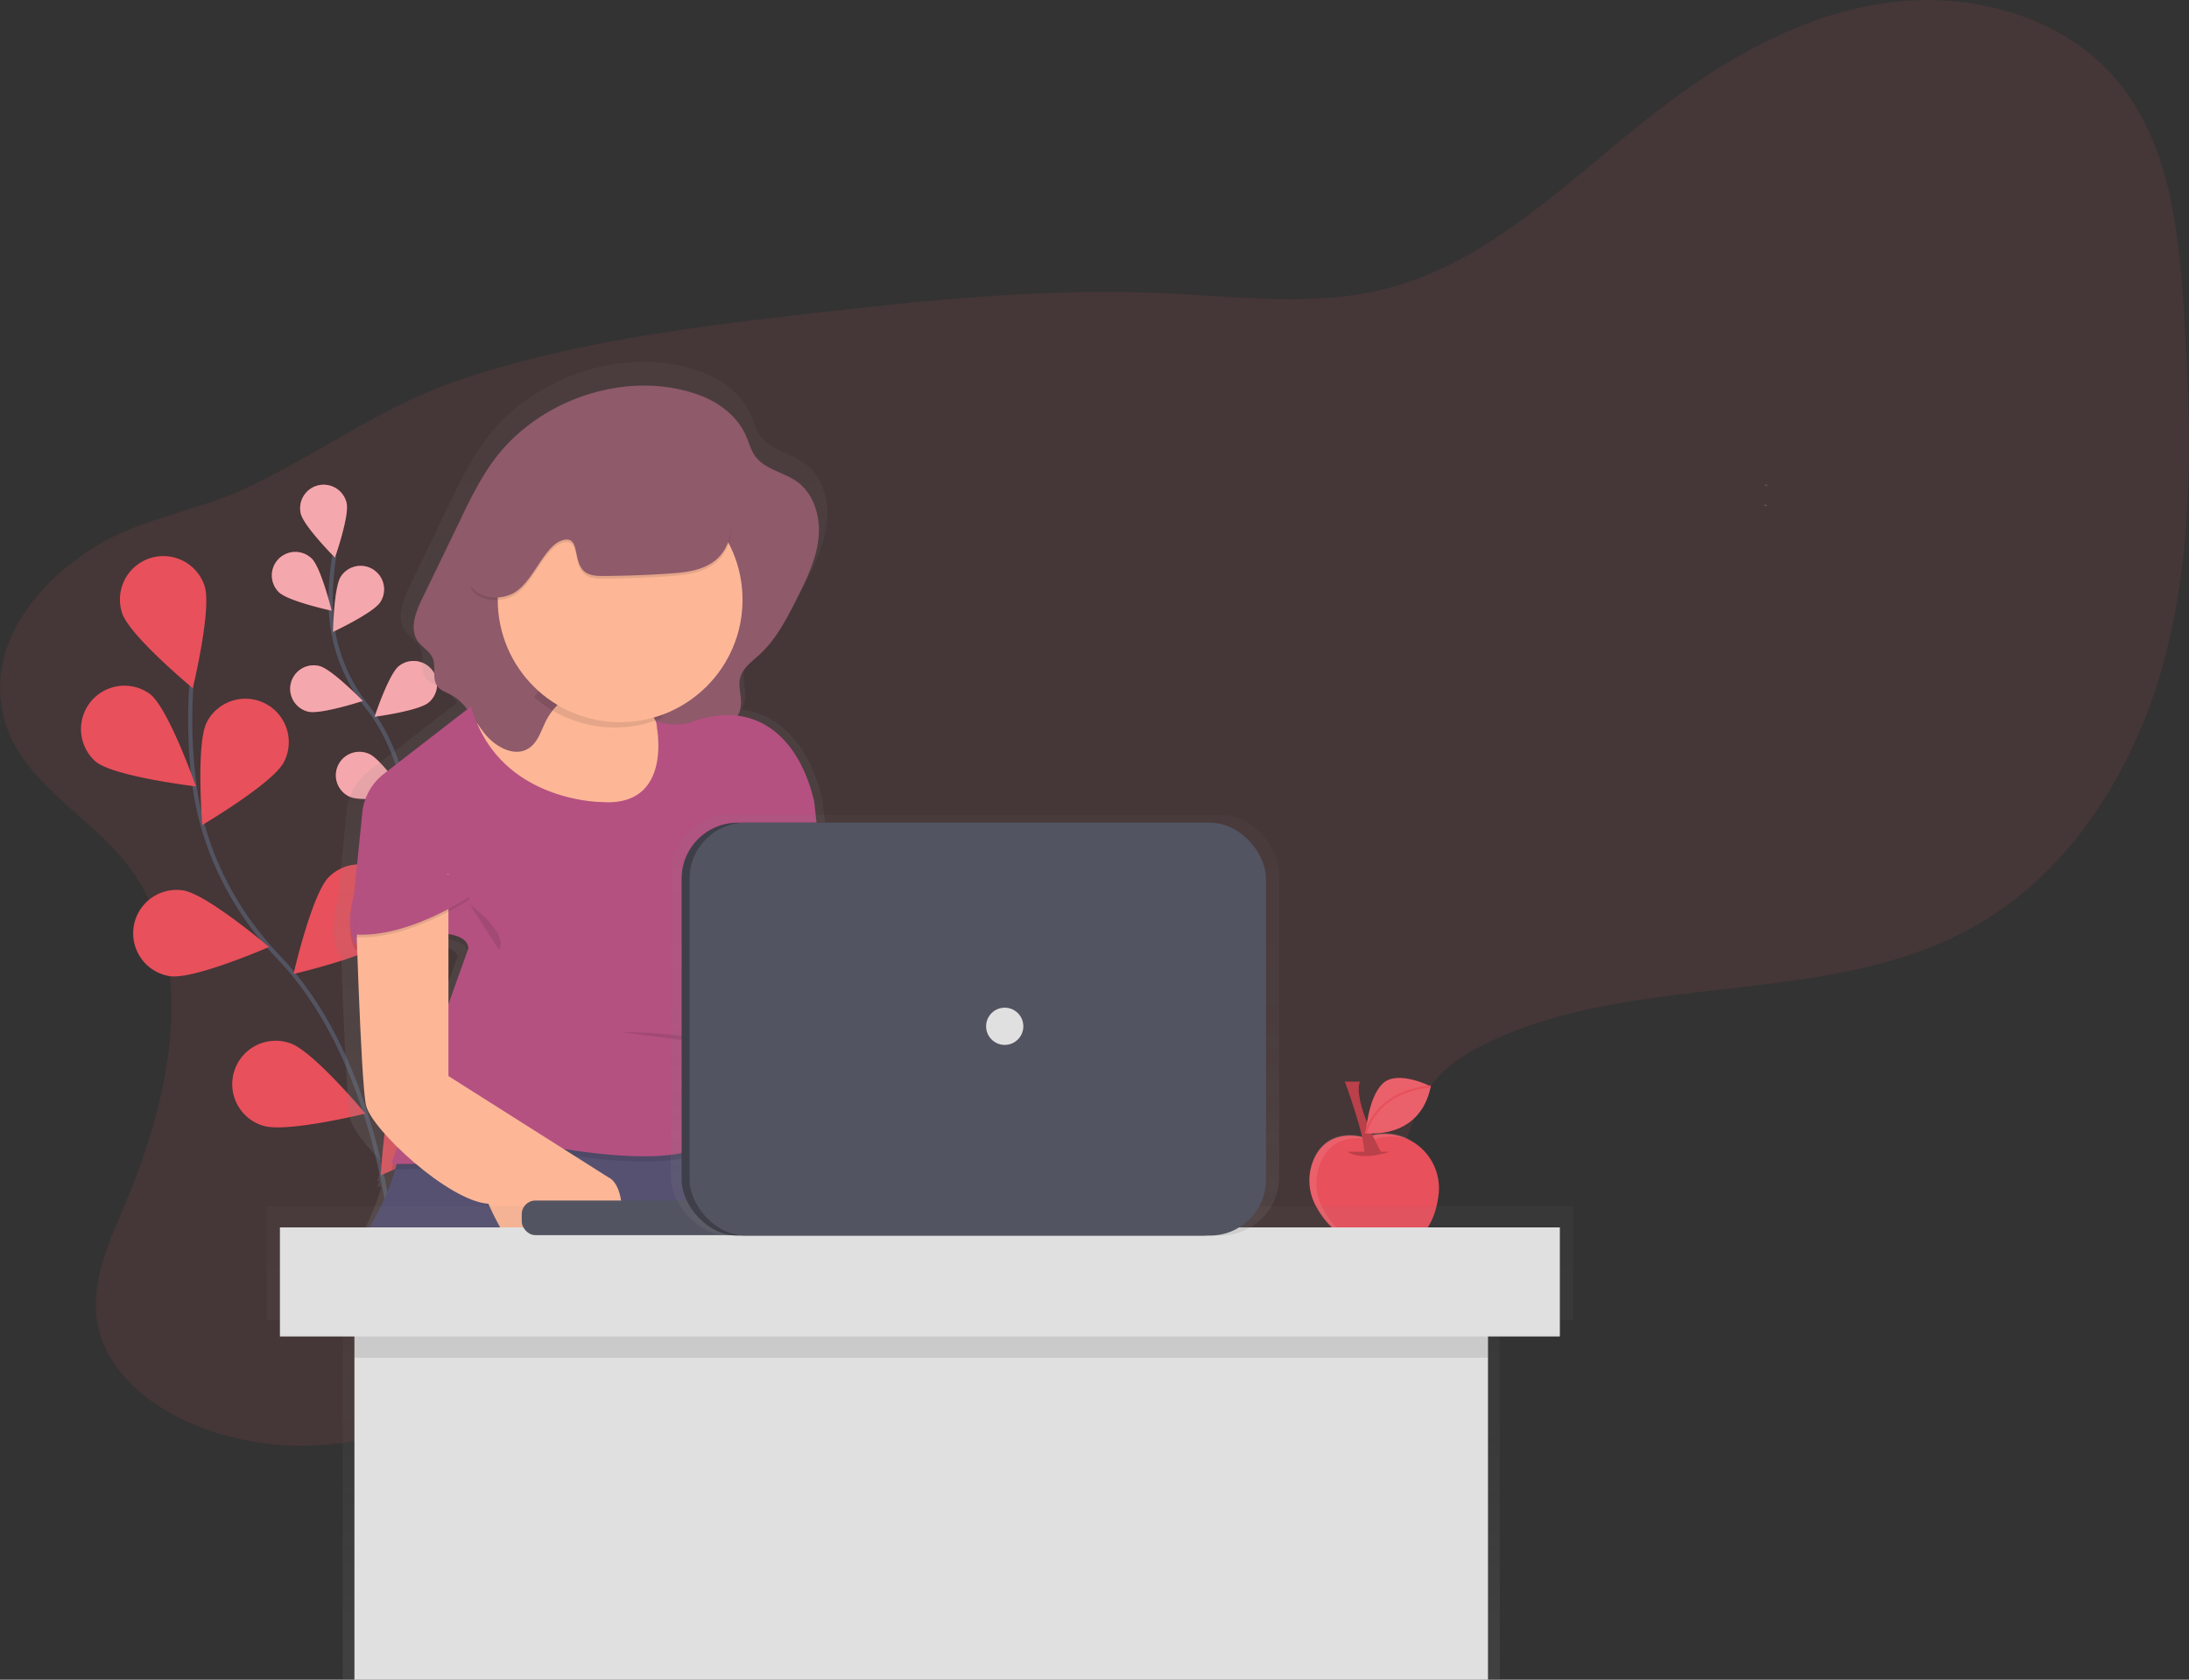<svg xmlns="http://www.w3.org/2000/svg" xmlns:xlink="http://www.w3.org/1999/xlink" viewBox="0 0 1049.99 805.83"><rect x="0" y="0" width="1049.99" height="805.83" fill="#333333" stroke="none"/><defs><style>.cls-1,.cls-10,.cls-3{fill:#e8505b;}.cls-1,.cls-4,.cls-8{opacity:0.1;}.cls-1,.cls-10,.cls-4,.cls-5,.cls-7,.cls-8{isolation:isolate;}.cls-2,.cls-6{fill:none;stroke-miterlimit:10;}.cls-2{stroke:#535461;stroke-width:2px;}.cls-4,.cls-7{fill:#fff;}.cls-10,.cls-5{opacity:0.2;}.cls-6{stroke:#e8505b;}.cls-7{opacity:0.5;}.cls-9{fill:#f0e4e4;}.cls-11{fill:url(#linear-gradient);}.cls-12{fill:#fdb797;}.cls-13{fill:#565171;}.cls-14{fill:#8f5a6a;}.cls-15{fill:#b45181;}.cls-16{opacity:0.7;}.cls-17{fill:url(#linear-gradient-2);}.cls-18{fill:#e0e0e0;}.cls-19{fill:#535461;}.cls-20{fill:url(#linear-gradient-3);}.cls-21{fill:#3e3f49;}</style><linearGradient id="linear-gradient" x1="970.42" y1="128.25" x2="970.42" y2="585.3" gradientTransform="translate(1286.86 758.9) rotate(180)" gradientUnits="userSpaceOnUse"><stop offset="0" stop-color="gray" stop-opacity="0.25"/><stop offset="0.54" stop-color="gray" stop-opacity="0.12"/><stop offset="1" stop-color="gray" stop-opacity="0.1"/></linearGradient><linearGradient id="linear-gradient-2" x1="441.24" y1="0.15" x2="441.24" y2="227.35" gradientTransform="matrix(1, 0, 0, -1, 0, 805.98)" xlink:href="#linear-gradient"/><linearGradient id="linear-gradient-3" x1="467.66" y1="213.22" x2="467.66" y2="415.02" gradientTransform="matrix(1, 0, 0, -1, 0, 805.98)" xlink:href="#linear-gradient"/></defs><title>sign_up</title><g id="Layer_2" data-name="Layer 2"><g id="f505141c-f814-4615-8df2-52dee1c7b14b"><path class="cls-1" d="M60.46,414c35.65,45.33,21.8,111.54-.85,164.58-7.59,17.76-16.16,36.54-13,55.58,3.91,23.28,24.69,40.31,46.51,49.33C132.89,700,180.49,696.06,217,673.32c31.58-19.65,54.2-51.6,86.32-70.35,53.76-31.38,122.18-19.53,180.55,2.09,41.3,15.29,86.45,35.18,127.48,19.2,28.87-11.25,48.83-38.62,59.71-67.64,5.25-14,9.06-29.17,19.09-40.28,6-6.6,13.74-11.29,21.71-15.24,72.77-36.08,164.67-16.76,235.35-56.77,47.73-27,78.29-78,91.82-131.16s12-108.9,8.52-163.64c-2.44-38.91-6.82-80.44-31.68-110.47C989.61,7.3,944.48-4.52,903.69,1.52s-77.77,27.56-110.3,52.9c-40.65,31.68-78.36,71.12-128.27,84-34,8.74-69.75,4-104.81,2.3-58.61-2.77-117.24,3.39-175.53,10.12-55.8,6.45-112,13.55-165.16,31.7-37.61,12.8-67.75,36.12-103.27,52.37C93.2,245.53,68,248.46,46,262,19,278.65-5.74,307.63,1.18,341.54,7.76,373.81,41.54,390,60.46,414Z"/><path class="cls-2" d="M189.79,612.2s-3.3-97.76-56.19-153C111.4,436,96.82,406.58,93,374.72a248.71,248.71,0,0,1-1.24-45.57"/><path class="cls-3" d="M58.59,294.17c3.62,10.92,33.88,36,33.88,36s9.27-38.21,5.65-49.12a20.82,20.82,0,0,0-39.53,13.11Z"/><path class="cls-3" d="M46,365.46c9,7.2,48,11.82,48,11.82S81,340.17,72,333a20.82,20.82,0,0,0-26,32.48Z"/><path class="cls-3" d="M81.66,468.31c11.38,1.68,47.41-14,47.41-14s-29.94-25.48-41.32-27.16a20.82,20.82,0,1,0-6.09,41.2h0Z"/><path class="cls-3" d="M126.18,540.05c10.93,3.58,49.1-5.82,49.1-5.82s-25.21-30.17-36.14-33.75a20.83,20.83,0,1,0-13,39.57Z"/><path class="cls-3" d="M136.18,365.63C130.87,375.83,97,395.81,97,395.81s-3.08-39.19,2.23-49.4a20.82,20.82,0,1,1,36.94,19.22Z"/><path class="cls-3" d="M187.19,450.19c-8.12,8.15-46.4,17.07-46.4,17.07s8.79-38.32,16.9-46.47a20.82,20.82,0,0,1,29.5,29.39h0Z"/><path class="cls-3" d="M225.49,539.18c-6.62,9.4-42.85,24.67-42.85,24.67s2.18-39.25,8.81-48.66a20.82,20.82,0,1,1,34.79,22.88c-.25.38-.52.76-.79,1.12Z"/><path class="cls-3" d="M654.57,545.82s-15.88-5.38-23.52,8.61a25.51,25.51,0,0,0,.34,24.57c5,9.07,15.36,20.85,35,19.8,16.62-.89,22.1-13.57,23.62-25.37a26.06,26.06,0,0,0-34.61-27.9Z"/><path class="cls-4" d="M634.75,580.26a25.51,25.51,0,0,1-.34-24.57c7.64-14,23.52-8.61,23.52-8.61l.81-.29a25.84,25.84,0,0,1,18.66.42,25.84,25.84,0,0,0-22-2.1l-.81.29S638.71,540,631.07,554a25.51,25.51,0,0,0,.34,24.57c3.31,6,8.92,13.11,18,17A39.32,39.32,0,0,1,634.75,580.26Z"/><path class="cls-5" d="M646.37,552.55s5.89,4.63,20.18,0"/><path class="cls-3" d="M645.11,518.91s10.09,27.33,9.25,34.48l8-.84s-13.46-24-10.09-33.64Z"/><path class="cls-5" d="M645.11,518.91s10.09,27.33,9.25,34.48l8-.84s-13.46-24-10.09-33.64Z"/><path class="cls-3" d="M686.3,521.19s-15.88-8.12-23-1.41-8.2,23.86-8.2,23.86S681,547.2,686.3,521.19Z"/><path class="cls-4" d="M686.3,521.19s-15.88-8.12-23-1.41-8.2,23.86-8.2,23.86S681,547.2,686.3,521.19Z"/><path class="cls-6" d="M655.11,543.64s4.17-19.91,31.19-22.45"/><path class="cls-2" d="M198.64,424.5s3.24-52.86-22.43-85.34a80.13,80.13,0,0,1-17.57-47.62,133.65,133.65,0,0,1,1.68-24.63"/><path class="cls-3" d="M144.27,246.35c1.39,6.07,16.41,21.15,16.41,21.15s7-20.12,5.57-26.18a11.28,11.28,0,0,0-22,5Z"/><path class="cls-3" d="M133.81,284.13c4.47,4.34,25.27,8.84,25.27,8.84s-5.09-20.67-9.56-25a11.27,11.27,0,0,0-15.71,16.17Z"/><path class="cls-3" d="M147.76,341.4c6,1.49,26.27-5.13,26.27-5.13S159.2,321,153.16,319.51a11.27,11.27,0,1,0-5.4,21.89Z"/><path class="cls-3" d="M168.07,382.34c5.71,2.49,26.76-.62,26.76-.62s-12-17.56-17.74-20a11.27,11.27,0,0,0-9.43,20.48l.43.18Z"/><path class="cls-3" d="M182.42,288.86c-3.38,5.23-22.66,14.25-22.66,14.25s.35-21.28,3.74-26.51a11.27,11.27,0,0,1,18.92,12.26Z"/><path class="cls-3" d="M205.57,337.05c-4.79,4-25.89,6.82-25.89,6.82s6.7-20.2,11.5-24.18a11.27,11.27,0,0,1,14.39,17.36Z"/><path class="cls-3" d="M221.64,387c-4,4.73-24.36,11.1-24.36,11.1s3.19-21,7.25-25.77A11.28,11.28,0,0,1,221.65,387Z"/><path class="cls-7" d="M144.27,246.35c1.39,6.07,16.41,21.15,16.41,21.15s7-20.12,5.57-26.18a11.28,11.28,0,0,0-22,5Z"/><path class="cls-7" d="M133.81,284.13c4.47,4.34,25.27,8.84,25.27,8.84s-5.09-20.67-9.56-25a11.27,11.27,0,0,0-15.71,16.17Z"/><path class="cls-7" d="M147.76,341.4c6,1.49,26.27-5.13,26.27-5.13S159.2,321,153.16,319.51a11.27,11.27,0,1,0-5.4,21.89Z"/><path class="cls-7" d="M168.07,382.34c5.71,2.49,26.76-.62,26.76-.62s-12-17.56-17.74-20a11.27,11.27,0,0,0-9.43,20.48l.43.18Z"/><path class="cls-7" d="M182.42,288.86c-3.38,5.23-22.66,14.25-22.66,14.25s.35-21.28,3.74-26.51a11.27,11.27,0,0,1,18.92,12.26Z"/><path class="cls-7" d="M205.57,337.05c-4.79,4-25.89,6.82-25.89,6.82s6.7-20.2,11.5-24.18a11.27,11.27,0,0,1,14.39,17.36Z"/><path class="cls-7" d="M221.64,387c-4,4.73-24.36,11.1-24.36,11.1s3.19-21,7.25-25.77A11.28,11.28,0,0,1,221.65,387Z"/><path class="cls-8" d="M842.39,227.58a.8.8,0,0,0,.57,0,1.16,1.16,0,0,1,.69,0"/><path class="cls-9" d="M846.39,232.56h.81l.7.07h-.25Z"/><path class="cls-9" d="M846.39,232.73h.81l.7.07h-.25Z"/><path class="cls-9" d="M846.39,232.91h.81l.7.07h-.25Z"/><path class="cls-9" d="M846,242.29h.81l.7.07h-.25Z"/><path class="cls-9" d="M846,242.45h.81l.7.07h-.25Z"/><path class="cls-9" d="M846,242.62h.81l.7.07h-.25Z"/><path class="cls-10" d="M392.39,694.67H312.85V649.86h79.54Zm-76.18-3.36H389V653.22h-72.8Z"/><path class="cls-11" d="M259.91,627.49c5,2.92,10.27,4.11,15.72,2.3a24,24,0,0,0,4.09-1.81c51,1.08,98.23.58,100.06-4.91,3-9.1-16-53.92-25.59-75.58a24.4,24.4,0,0,0,7-7.31c13.32,15.23,38.1,34.88,52.83,35.86,0,0,21.5,51.07,45.69,43S486.59,568,474.49,562.6l-80.63-51.07V426.79a31.75,31.75,0,0,0,3.37-15.7c0-1,0-2,0-3l-2.69-24.19s-.14-.8-.51-2.25c-6-23.31-19.37-39-38.22-41.33a13.93,13.93,0,0,0,1.64-5.43c.39-4.52-1.49-9.13-.43-13.54,1.24-5.14,6-8.46,9.91-12,8.35-7.64,13.61-18,18.69-28.11,4.84-9.63,9.75-19.51,11-30.21s-2-22.58-10.75-28.88c-6.8-4.91-16.37-6.2-21.26-13-2.19-3.06-3.1-6.83-4.61-10.27-4.35-9.91-13.73-16.94-23.91-20.61-35.72-12.86-79.54,1.9-102.33,31.56-7.44,9.68-12.81,20.76-18.12,31.75l-19.2,39.69c-3.31,6.83-6.51,15.36-2.09,21.53,2.16,3,5.86,4.86,7.36,8.25,2,4.5-.5,10.39,2.44,14.35,1.62,2.19,4.43,3.06,6.84,4.34a26.88,26.88,0,0,1,8.27,7.33L177.1,369.74a28.35,28.35,0,0,0-10.86,19.61l-4.17,41.56a50.47,50.47,0,0,0-1.88,14.51c-.15,4.38.36,9.21,2.55,13l.92-.22c1,29.15,2.74,71.09,4.46,78.84,1,4.6,7.31,12.71,15.81,21.07l-3,8.5h1l-1,2.67h2C174.45,599.92,151.38,623,151.38,623S204.73,625.91,259.91,627.49ZM209.77,485.91V453.24c4.92.76,8.55,2.46,9.71,5.56ZM224,343.73l.16.24h-.06Z"/><path class="cls-12" d="M345.32,417.91s2.55,90.62,5.11,102.11,39.58,46,58.71,47.27c0,0,20.42,48.5,43.4,40.84s25.53-48.5,14-53.61L390,506V409Z"/><path class="cls-13" d="M347.24,529s33.19,71.48,29.36,83-217,0-217,0,39.57-39.57,31.91-83Z"/><path class="cls-12" d="M321.71,317.12s-5.11,49.78,3.83,61.27S289.8,396.25,286,396.25s-44.67-14-52.33-17.87-14-31.91-14-31.91,38.29,7.66,49.78-37Z"/><path class="cls-14" d="M335.09,189.43c9.67,3.48,18.58,10.16,22.71,19.57,1.44,3.27,2.3,6.85,4.38,9.76,4.64,6.48,13.73,7.7,20.19,12.37,8.29,6,11.36,17.27,10.21,27.43s-5.82,19.55-10.41,28.69c-4.83,9.61-9.82,19.44-17.75,26.7-3.7,3.39-8.24,6.54-9.42,11.42-1,4.19.78,8.56.4,12.86-.92,10.61-13.6,15.55-24.19,16.73-4.6.51-9.87.54-13.11-2.77-1.66-1.7-2.49-4-3.55-6.14a29.43,29.43,0,0,0-52.49-.54c-2.48,4.78-3.93,10.57-8.45,13.49-6.92,4.47-16.17-.78-21.26-7.24s-8.8-14.58-16.07-18.45c-2.29-1.22-5-2-6.49-4.12-2.79-3.76-.42-9.35-2.31-13.63-1.43-3.22-4.94-5-7-7.84-4.2-5.86-1.16-14,2-20.45l18.24-37.7c5-10.44,10.15-21,17.21-30.16C259.54,191.23,301.16,177.21,335.09,189.43Z"/><path class="cls-8" d="M288.53,387.32s-49.78,0-62.54-45.95l-41.9,32.47a27,27,0,0,0-10.31,18.63l-4,39.53s-4.47,14.68.64,23.61c0,0,53-13.4,54.25,1.91l-37,103.39s57.44,1.28,72.75-8.93c0,0,62.54,12.76,77.86-1.28s30.63-12.76,17.87-44.67c0,0,25.53-25.53,14-61.27s-.64.64-.64.64,24.89-12.13,23.61-35.1l-2.55-23s-.14-.76-.49-2.13c-7.78-30.28-28.69-47-58.08-36.34-8.59,3.11-17.37-.45-17.37-.45S324.26,389.91,288.53,387.32Z"/><path class="cls-15" d="M288.53,384.77s-49.78,0-62.54-45.95l-41.9,32.47a27,27,0,0,0-10.31,18.62l-4,39.53s-4.47,14.68.64,23.61c0,0,53-13.4,54.25,1.91l-37,103.39s57.44,1.28,72.75-8.93c0,0,62.54,12.76,77.86-1.28s30.63-12.76,17.87-44.67c0,0,25.53-25.53,14-61.27s-.64.64-.64.64,24.89-12.13,23.61-35.1l-2.55-23s-.14-.76-.49-2.13c-7.78-30.28-28.69-47-58.08-36.34-8.59,3.11-17.37-.45-17.37-.45S324.26,387.32,288.53,384.77Z"/><path class="cls-12" d="M170.46,428.16s2.55,90.62,5.11,102.11,39.57,46,58.71,47.23c0,0,20.42,48.5,43.4,40.84s25.53-48.5,14-53.61l-76.58-48.5v-97Z"/><path class="cls-8" d="M225.34,431.35S196,451.27,170.46,449.61c0,0-2.55-34.21,5.11-36.12S216.41,413.49,225.34,431.35Z"/><path class="cls-15" d="M225.34,430.08S196,450,170.46,448.33c0,0-2.55-34.21,5.11-36.12S216.41,412.21,225.34,430.08Z"/><path class="cls-8" d="M266.83,312l52.33,7.66s-1.18,11.52-1.41,24.75a58.72,58.72,0,0,1-61.59-10C260.54,329,264.32,321.76,266.83,312Z"/><circle class="cls-12" cx="297.46" cy="287.76" r="58.71"/><path class="cls-8" d="M282,276.48c2.42,1.12,5.18,1.14,7.85,1.12q15.57-.09,31.13-1.15c7.86-.53,16.24-1.45,22.3-6.48,8.16-6.77,9.45-19.46,5.24-29.19s-12.8-16.9-21.87-22.38a65.82,65.82,0,0,0-16.52-7.49c-16.83-4.57-35.44,1-48.81,12.25s-21.89,27.38-26.4,44.23c-1.56,5.83-3.56,12.77-9.33,14.54,3.84,6.39,13.21,7.4,20,4.2,9.92-4.72,15-22.78,23.91-25.62C279.37,257.38,273.59,272.62,282,276.48Z"/><path class="cls-14" d="M282,275.2c2.42,1.12,5.18,1.14,7.85,1.12q15.57-.09,31.13-1.15c7.86-.53,16.24-1.45,22.3-6.48,8.16-6.77,9.45-19.46,5.24-29.19s-12.8-16.9-21.87-22.38a65.47,65.47,0,0,0-16.49-7.44c-16.83-4.57-35.44,1-48.81,12.25s-21.89,27.38-26.4,44.23c-1.56,5.83-3.56,12.77-9.33,14.54,3.84,6.39,13.21,7.4,20,4.2,9.92-4.72,15-22.78,23.91-25.62C279.37,256.11,273.59,271.34,282,275.2Z"/><path class="cls-8" d="M356.81,502.83a226.4,226.4,0,0,0-58.71-7.66"/><path class="cls-8" d="M225.34,433.91s19.15,14,14,21.7"/><g class="cls-16"><polygon class="cls-17" points="754.59 578.63 127.89 578.63 127.89 633.42 164.37 633.42 164.37 644.12 164.37 805.83 719.4 805.83 719.4 644.12 719.4 633.42 754.59 633.42 754.59 578.63"/></g><rect class="cls-18" x="170.01" y="610.54" width="543.73" height="195.29"/><rect class="cls-8" x="170.01" y="620.75" width="543.73" height="30.63"/><rect class="cls-18" x="134.27" y="588.84" width="613.94" height="52.33"/><rect class="cls-19" x="250.27" y="575.96" width="117.43" height="16.59" rx="6.5"/><g class="cls-16"><rect class="cls-20" x="321.74" y="390.96" width="291.85" height="201.8" rx="28.22"/></g><rect class="cls-21" x="326.95" y="394.69" width="276.47" height="198.07" rx="26.84"/><rect class="cls-19" x="330.78" y="394.69" width="276.47" height="198.07" rx="26.84"/><circle class="cls-18" cx="481.93" cy="492.36" r="8.93"/></g></g></svg>